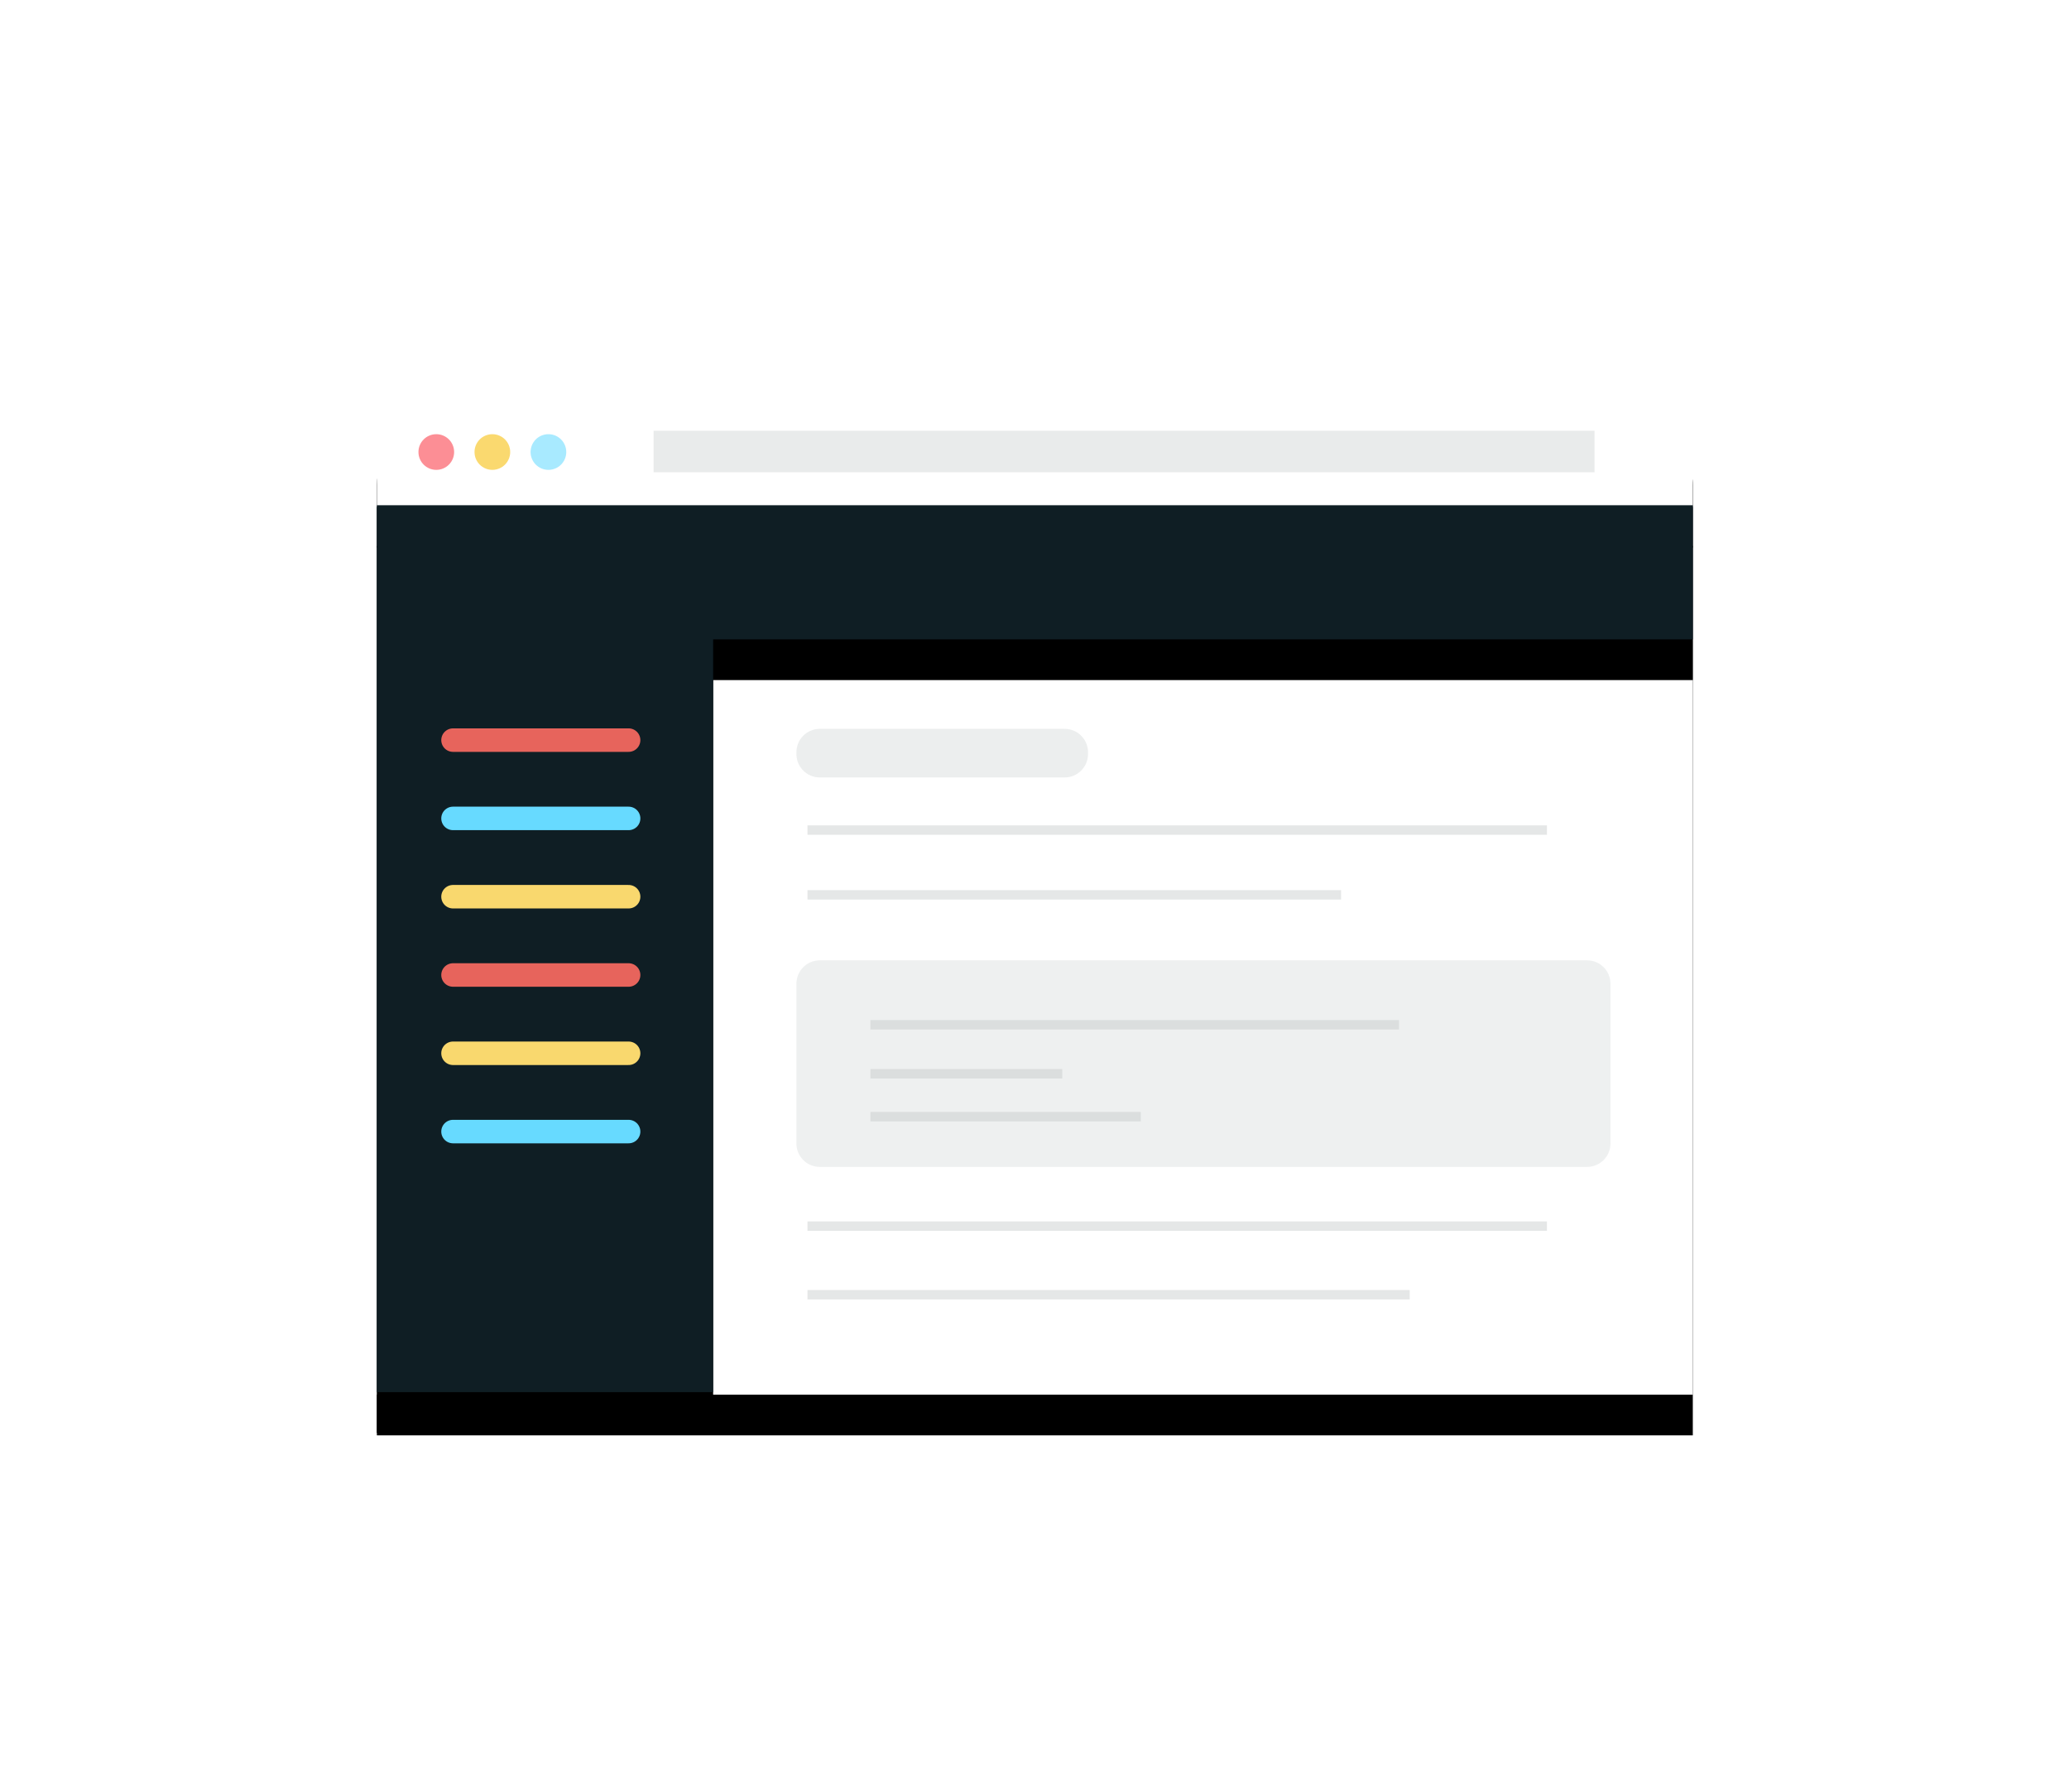 <?xml version="1.0" encoding="UTF-8"?>
<svg width="254px" height="220px" viewBox="0 0 254 220" version="1.1" xmlns="http://www.w3.org/2000/svg" xmlns:xlink="http://www.w3.org/1999/xlink">
    <!-- Generator: Sketch 52.3 (67297) - http://www.bohemiancoding.com/sketch -->
    <title>docs-cta</title>
    <desc>Created with Sketch.</desc>
    <defs>
        <path d="M6.557,0.714 L156.526,0.714 C159.725,0.714 162.317,3.307 162.317,6.505 L162.317,123.186 L0.766,123.186 L0.766,6.505 C0.766,3.307 3.359,0.714 6.557,0.714 Z" id="path-1"></path>
        <filter x="-22.9%" y="-26.1%" width="145.8%" height="160.4%" filterUnits="objectBoundingBox" id="filter-2">
            <feOffset dx="0" dy="5" in="SourceAlpha" result="shadowOffsetOuter1"></feOffset>
            <feGaussianBlur stdDeviation="11.5" in="shadowOffsetOuter1" result="shadowBlurOuter1"></feGaussianBlur>
            <feColorMatrix values="0 0 0 0 0   0 0 0 0 0   0 0 0 0 0  0 0 0 0.068 0" type="matrix" in="shadowBlurOuter1"></feColorMatrix>
        </filter>
        <path d="M6.557,0.714 L156.526,0.714 C159.725,0.714 162.317,3.307 162.317,6.505 L162.317,14.21 L0.766,14.21 L0.766,6.505 C0.766,3.307 3.359,0.714 6.557,0.714 Z" id="path-3"></path>
        <filter x="-11.8%" y="-103.7%" width="123.5%" height="381.6%" filterUnits="objectBoundingBox" id="filter-4">
            <feOffset dx="0" dy="5" in="SourceAlpha" result="shadowOffsetOuter1"></feOffset>
            <feGaussianBlur stdDeviation="5.5" in="shadowOffsetOuter1" result="shadowBlurOuter1"></feGaussianBlur>
            <feColorMatrix values="0 0 0 0 0   0 0 0 0 0   0 0 0 0 0  0 0 0 0.068 0" type="matrix" in="shadowBlurOuter1"></feColorMatrix>
        </filter>
        <path d="M42.048,16.838 L42.048,109.241 L0.766,109.241 L0.766,16.838 L0.766,0.374 L162.317,0.374 L162.317,16.838 L42.048,16.838 Z" id="path-5"></path>
        <filter x="-22.9%" y="-29.4%" width="145.8%" height="168.0%" filterUnits="objectBoundingBox" id="filter-6">
            <feOffset dx="0" dy="5" in="SourceAlpha" result="shadowOffsetOuter1"></feOffset>
            <feGaussianBlur stdDeviation="11.5" in="shadowOffsetOuter1" result="shadowBlurOuter1"></feGaussianBlur>
            <feColorMatrix values="0 0 0 0 0   0 0 0 0 0   0 0 0 0 0  0 0 0 0.068 0" type="matrix" in="shadowBlurOuter1"></feColorMatrix>
        </filter>
    </defs>
    <g id="docs-cta" stroke="none" stroke-width="1" fill="none" fill-rule="evenodd">
        <g id="doc-website-med" transform="translate(45.5, 48)">
            <g id="Rectangle-7">
                <use fill="black" fill-opacity="1" filter="url(#filter-2)" xlink:href="#path-1"></use>
                <use fill="#FFFFFF" fill-rule="evenodd" xlink:href="#path-1"></use>
            </g>
            <g id="Group-14">
                <g id="Rectangle-7">
                    <use fill="black" fill-opacity="1" filter="url(#filter-4)" xlink:href="#path-3"></use>
                    <use fill="#FFFFFF" fill-rule="evenodd" xlink:href="#path-3"></use>
                </g>
                <circle id="Oval-2" fill="#FA3945" opacity="0.569" cx="8.061" cy="7.485" r="2.19"></circle>
                <circle id="Oval-2" fill="#F6BC02" opacity="0.569" cx="14.944" cy="7.485" r="2.19"></circle>
                <circle id="Oval-2" fill="#67DAFF" opacity="0.569" cx="21.827" cy="7.485" r="2.19"></circle>
                <polygon id="Rectangle-12" fill="#E9EBEB" points="34.74 4.872 150.252 4.872 150.252 9.969 34.74 9.969"></polygon>
            </g>
            <g id="Group-13" transform="translate(52.009, 40.925)">
                <path d="M3.135,0.539 L33.19,0.539 C34.776,0.539 36.061,1.825 36.061,3.411 L36.061,3.634 C36.061,5.22 34.776,6.505 33.19,6.505 L3.135,6.505 C1.549,6.505 0.264,5.22 0.264,3.634 L0.264,3.411 C0.264,1.825 1.549,0.539 3.135,0.539 Z" id="Rectangle-8" fill="#E9EBEB" opacity="0.878"></path>
                <path d="M3.135,28.953 L97.327,28.953 C98.913,28.953 100.199,30.238 100.199,31.824 L100.199,51.438 C100.199,53.024 98.913,54.309 97.327,54.309 L3.135,54.309 C1.549,54.309 0.264,53.024 0.264,51.438 L0.264,31.824 C0.264,30.238 1.549,28.953 3.135,28.953 Z" id="Rectangle-4" fill="#E9EBEB" opacity="0.763"></path>
                <path d="M9.346,36.862 L74.243,36.862" id="Path-22" stroke-opacity="0.392" stroke="#BEC2C3" stroke-width="1.154"></path>
                <path d="M9.346,42.877 L32.896,42.877" id="Path-22" stroke-opacity="0.392" stroke="#BEC2C3" stroke-width="1.154"></path>
                <path d="M9.346,48.146 L42.544,48.146" id="Path-22" stroke-opacity="0.392" stroke="#BEC2C3" stroke-width="1.154"></path>
                <path d="M1.62,61.576 L92.402,61.576" id="Path-23" stroke-opacity="0.392" stroke="#BEC2C3" stroke-width="1.154"></path>
                <path d="M1.62,12.964 L92.402,12.964" id="Path-23" stroke-opacity="0.392" stroke="#BEC2C3" stroke-width="1.154"></path>
                <path d="M1.62,20.916 L67.128,20.916" id="Path-23" stroke-opacity="0.392" stroke="#BEC2C3" stroke-width="1.154"></path>
                <path d="M1.62,70.001 L75.553,70.001" id="Path-23" stroke-opacity="0.392" stroke="#BEC2C3" stroke-width="1.154"></path>
            </g>
            <g id="Group-26" transform="translate(0, 13.642)">
                <g id="Combined-Shape">
                    <use fill="black" fill-opacity="1" filter="url(#filter-6)" xlink:href="#path-5"></use>
                    <use fill="#0F1E24" fill-rule="evenodd" xlink:href="#path-5"></use>
                </g>
                <g id="Group-24" transform="translate(9.379, 27.284)" stroke-linecap="round" stroke-width="2.885">
                    <path d="M0.735,1.922 L22.292,1.922" id="Path-18" stroke="#E7645C"></path>
                    <path d="M0.735,11.532 L22.292,11.532" id="Path-18" stroke="#67DAFF"></path>
                    <path d="M0.735,21.142 L22.292,21.142" id="Path-18" stroke="#F9D86E"></path>
                    <path d="M0.735,30.752 L22.292,30.752" id="Path-18" stroke="#E7645C"></path>
                    <path d="M0.735,40.362 L22.292,40.362" id="Path-18" stroke="#F9D86E"></path>
                    <path d="M0.735,49.972 L22.292,49.972" id="Path-18" stroke="#67DAFF"></path>
                </g>
            </g>
        </g>
    </g>
</svg>